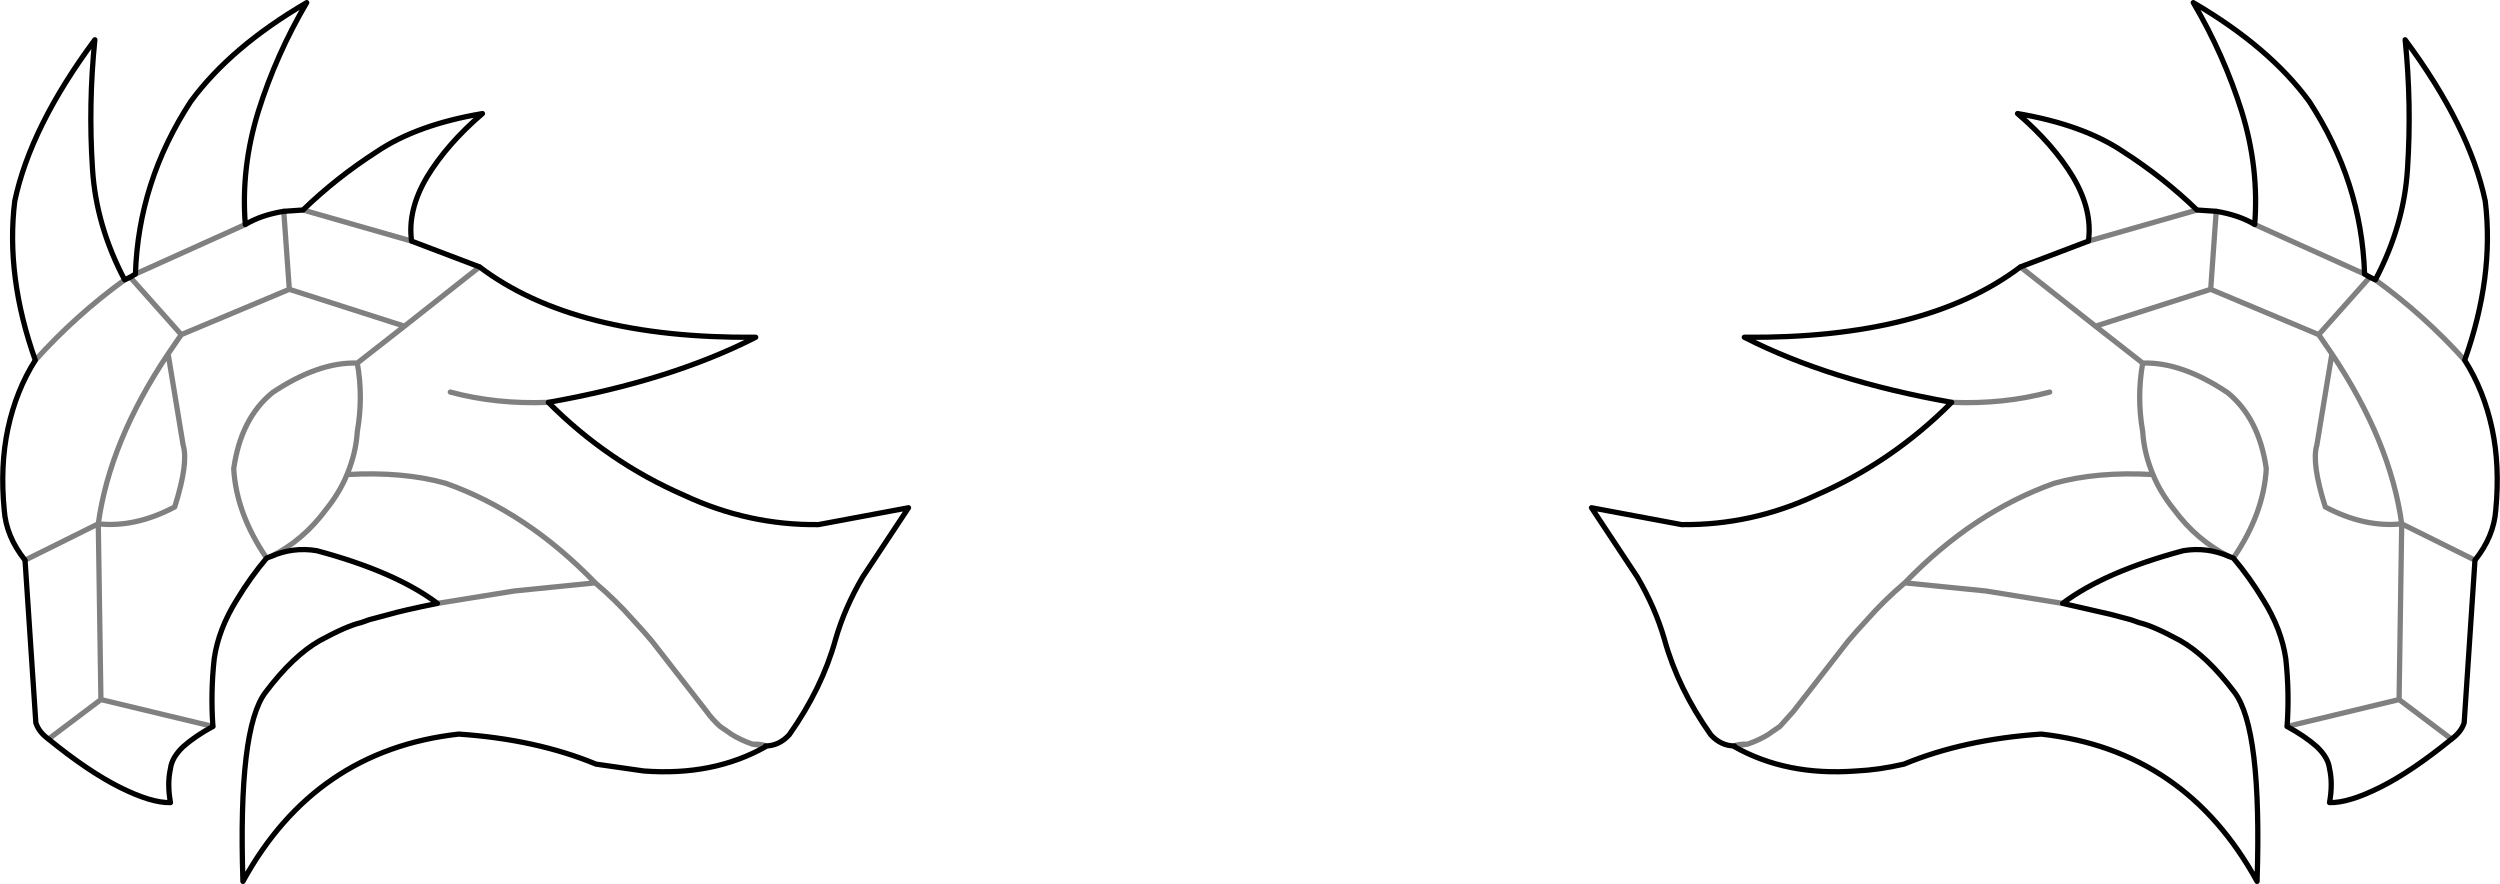 <?xml version="1.0" encoding="UTF-8" standalone="no"?>
<svg xmlns:xlink="http://www.w3.org/1999/xlink" height="167.75px" width="474.4px" xmlns="http://www.w3.org/2000/svg">
  <g transform="matrix(1.0, 0.0, 0.0, 1.0, -162.7, -47.5)">
    <path d="M583.25 87.6 Q587.55 88.3 590.55 90.1 591.4 79.4 588.1 68.7 584.7 57.85 578.9 48.0 593.3 56.4 600.9 66.75 610.85 82.0 611.4 99.5 L612.4 100.1 613.45 100.6 Q618.9 90.25 619.55 79.5 620.35 67.3 619.1 55.05 631.3 71.5 634.3 85.65 636.05 99.95 630.4 115.85 634.05 121.6 635.6 128.85 637.1 135.9 636.3 144.25 635.95 149.3 632.35 153.8 L630.3 184.65 Q629.75 186.4 627.9 187.75 620.35 193.9 614.35 196.9 608.35 199.9 604.75 199.8 605.4 196.2 604.75 193.35 604.5 191.25 602.35 189.2 600.1 187.2 596.7 185.35 597.15 178.85 596.45 172.5 595.65 166.9 592.15 161.3 589.55 157.0 586.5 153.4 L585.7 153.1 Q581.5 151.25 577.0 152.0 562.05 156.0 554.1 162.0 L563.3 164.1 567.05 165.1 568.6 165.65 Q571.25 166.25 576.4 169.05 581.5 171.95 586.7 178.85 591.95 185.7 591.0 214.75 577.35 189.85 550.05 186.8 535.35 187.8 524.0 192.5 519.25 193.6 514.95 193.8 501.7 194.8 491.75 189.15 L491.85 189.05 Q489.3 189.05 487.35 186.95 481.1 178.1 478.55 168.85 476.85 162.9 473.4 157.0 L464.7 143.85 481.8 147.05 Q495.05 147.2 507.25 141.5 521.75 135.2 533.05 123.85 509.85 119.75 493.7 111.5 528.1 111.8 546.1 98.15 L559.0 93.25 Q559.8 87.35 556.05 81.05 552.3 74.85 545.55 69.05 557.95 71.15 565.55 76.25 573.25 81.2 579.6 87.35 L583.25 87.6 M307.95 189.05 Q310.5 189.05 312.45 186.95 318.7 178.1 321.25 168.85 322.95 162.9 326.4 157.0 L335.1 143.85 318.0 147.05 Q304.75 147.2 292.55 141.5 278.05 135.2 266.75 123.85 M240.8 93.25 Q240.0 87.35 243.75 81.05 247.5 74.85 254.25 69.05 241.85 71.15 234.25 76.25 226.55 81.2 220.2 87.35 M240.8 93.25 L253.7 98.15 Q271.7 111.8 306.1 111.5 289.95 119.75 266.75 123.85 M186.35 100.6 Q180.9 90.25 180.25 79.5 179.45 67.3 180.7 55.05 168.5 71.5 165.5 85.65 163.75 99.95 169.4 115.85 165.75 121.6 164.2 128.85 162.7 135.9 163.5 144.25 163.85 149.3 167.45 153.8 L169.5 184.65 Q170.05 186.4 171.9 187.75 179.45 193.9 185.45 196.9 191.45 199.9 195.05 199.8 194.4 196.2 195.05 193.35 195.3 191.25 197.45 189.2 199.7 187.2 203.1 185.35 202.65 178.85 203.35 172.5 204.15 166.9 207.65 161.3 210.25 157.0 213.3 153.4 L214.1 153.1 Q218.3 151.25 222.8 152.0 237.75 156.0 245.7 162.0 239.25 163.3 236.5 164.1 L232.75 165.1 231.2 165.65 Q228.55 166.25 223.4 169.05 218.3 171.95 213.1 178.85 207.85 185.7 208.8 214.75 222.45 189.85 249.75 186.8 264.45 187.8 275.8 192.5 L284.85 193.8 Q298.1 194.8 308.05 189.15 L307.95 189.05 M186.35 100.6 L187.4 100.1 188.4 99.5 Q188.95 82.0 198.9 66.75 206.5 56.4 220.9 48.0 215.1 57.85 211.7 68.7 208.4 79.4 209.25 90.1 212.25 88.3 216.55 87.6 L220.2 87.35" fill="none" stroke="#000000" stroke-linecap="round" stroke-linejoin="round" stroke-width="1.0"/>
    <path d="M583.25 87.6 L582.2 102.4 602.7 111.0 612.4 100.1 M533.05 123.85 Q542.95 124.25 551.65 121.9 M491.85 189.05 Q492.35 188.7 494.35 188.7 496.65 187.9 498.45 186.75 L498.55 186.65 500.45 185.35 503.05 182.45 513.4 169.15 514.95 167.35 517.0 165.1 Q520.2 161.45 524.15 158.1 537.15 144.65 552.55 139.2 560.6 136.95 571.25 137.55 569.55 133.5 569.3 129.4 568.15 122.85 569.3 116.4 L560.35 109.4 546.1 98.15 M491.85 189.05 L494.05 188.75 494.35 188.7 M524.15 158.1 L539.55 159.65 554.1 162.0 M613.45 100.6 Q622.7 107.3 630.4 115.85 M596.7 185.35 L617.95 180.25 618.45 146.9 Q611.4 147.65 603.95 143.7 601.3 135.35 602.35 131.95 L605.2 114.65 602.7 111.0 M569.3 116.4 Q576.65 116.15 585.4 122.0 591.4 126.9 592.75 136.45 592.25 145.0 586.5 153.4 M571.25 137.55 Q572.6 140.9 575.2 144.15 579.6 150.1 585.7 153.1 M617.95 180.25 L627.9 187.75 M618.45 146.9 Q616.3 131.25 605.2 114.65 M632.35 153.8 L618.45 146.9 M611.4 99.5 L590.55 90.1 M559.0 93.25 L579.6 87.35 M582.2 102.4 L560.35 109.4 M266.75 123.85 Q256.85 124.25 248.15 121.9 M220.2 87.35 L240.8 93.25 M169.4 115.85 Q177.1 107.3 186.35 100.6 M214.1 153.1 Q220.2 150.1 224.6 144.15 227.2 140.9 228.55 137.55 230.25 133.5 230.5 129.4 231.65 122.85 230.5 116.4 223.15 116.15 214.4 122.0 208.4 126.9 207.05 136.45 207.55 145.0 213.3 153.4 M245.7 162.0 L260.25 159.65 275.65 158.1 Q262.65 144.65 247.25 139.2 239.2 136.95 228.55 137.55 M253.7 98.15 L239.45 109.4 230.5 116.4 M216.55 87.6 L217.6 102.4 239.45 109.4 M167.45 153.8 L181.35 146.9 Q183.5 131.25 194.6 114.65 L197.1 111.0 187.4 100.1 M171.9 187.75 L181.85 180.25 181.35 146.9 Q188.4 147.65 195.85 143.7 198.5 135.35 197.45 131.95 L194.6 114.65 M203.1 185.35 L181.85 180.25 M307.95 189.05 L305.75 188.75 305.45 188.7 Q303.15 187.9 301.35 186.75 L301.25 186.65 299.35 185.35 Q297.85 184.0 296.75 182.45 L286.4 169.15 284.85 167.35 282.8 165.1 Q279.6 161.45 275.65 158.1 M197.1 111.0 L217.6 102.4 M307.95 189.05 Q307.45 188.7 305.45 188.7 M209.25 90.1 L188.4 99.5" fill="none" stroke="#000000" stroke-linecap="round" stroke-linejoin="round" stroke-opacity="0.498" stroke-width="1.0"/>
  </g>
</svg>
